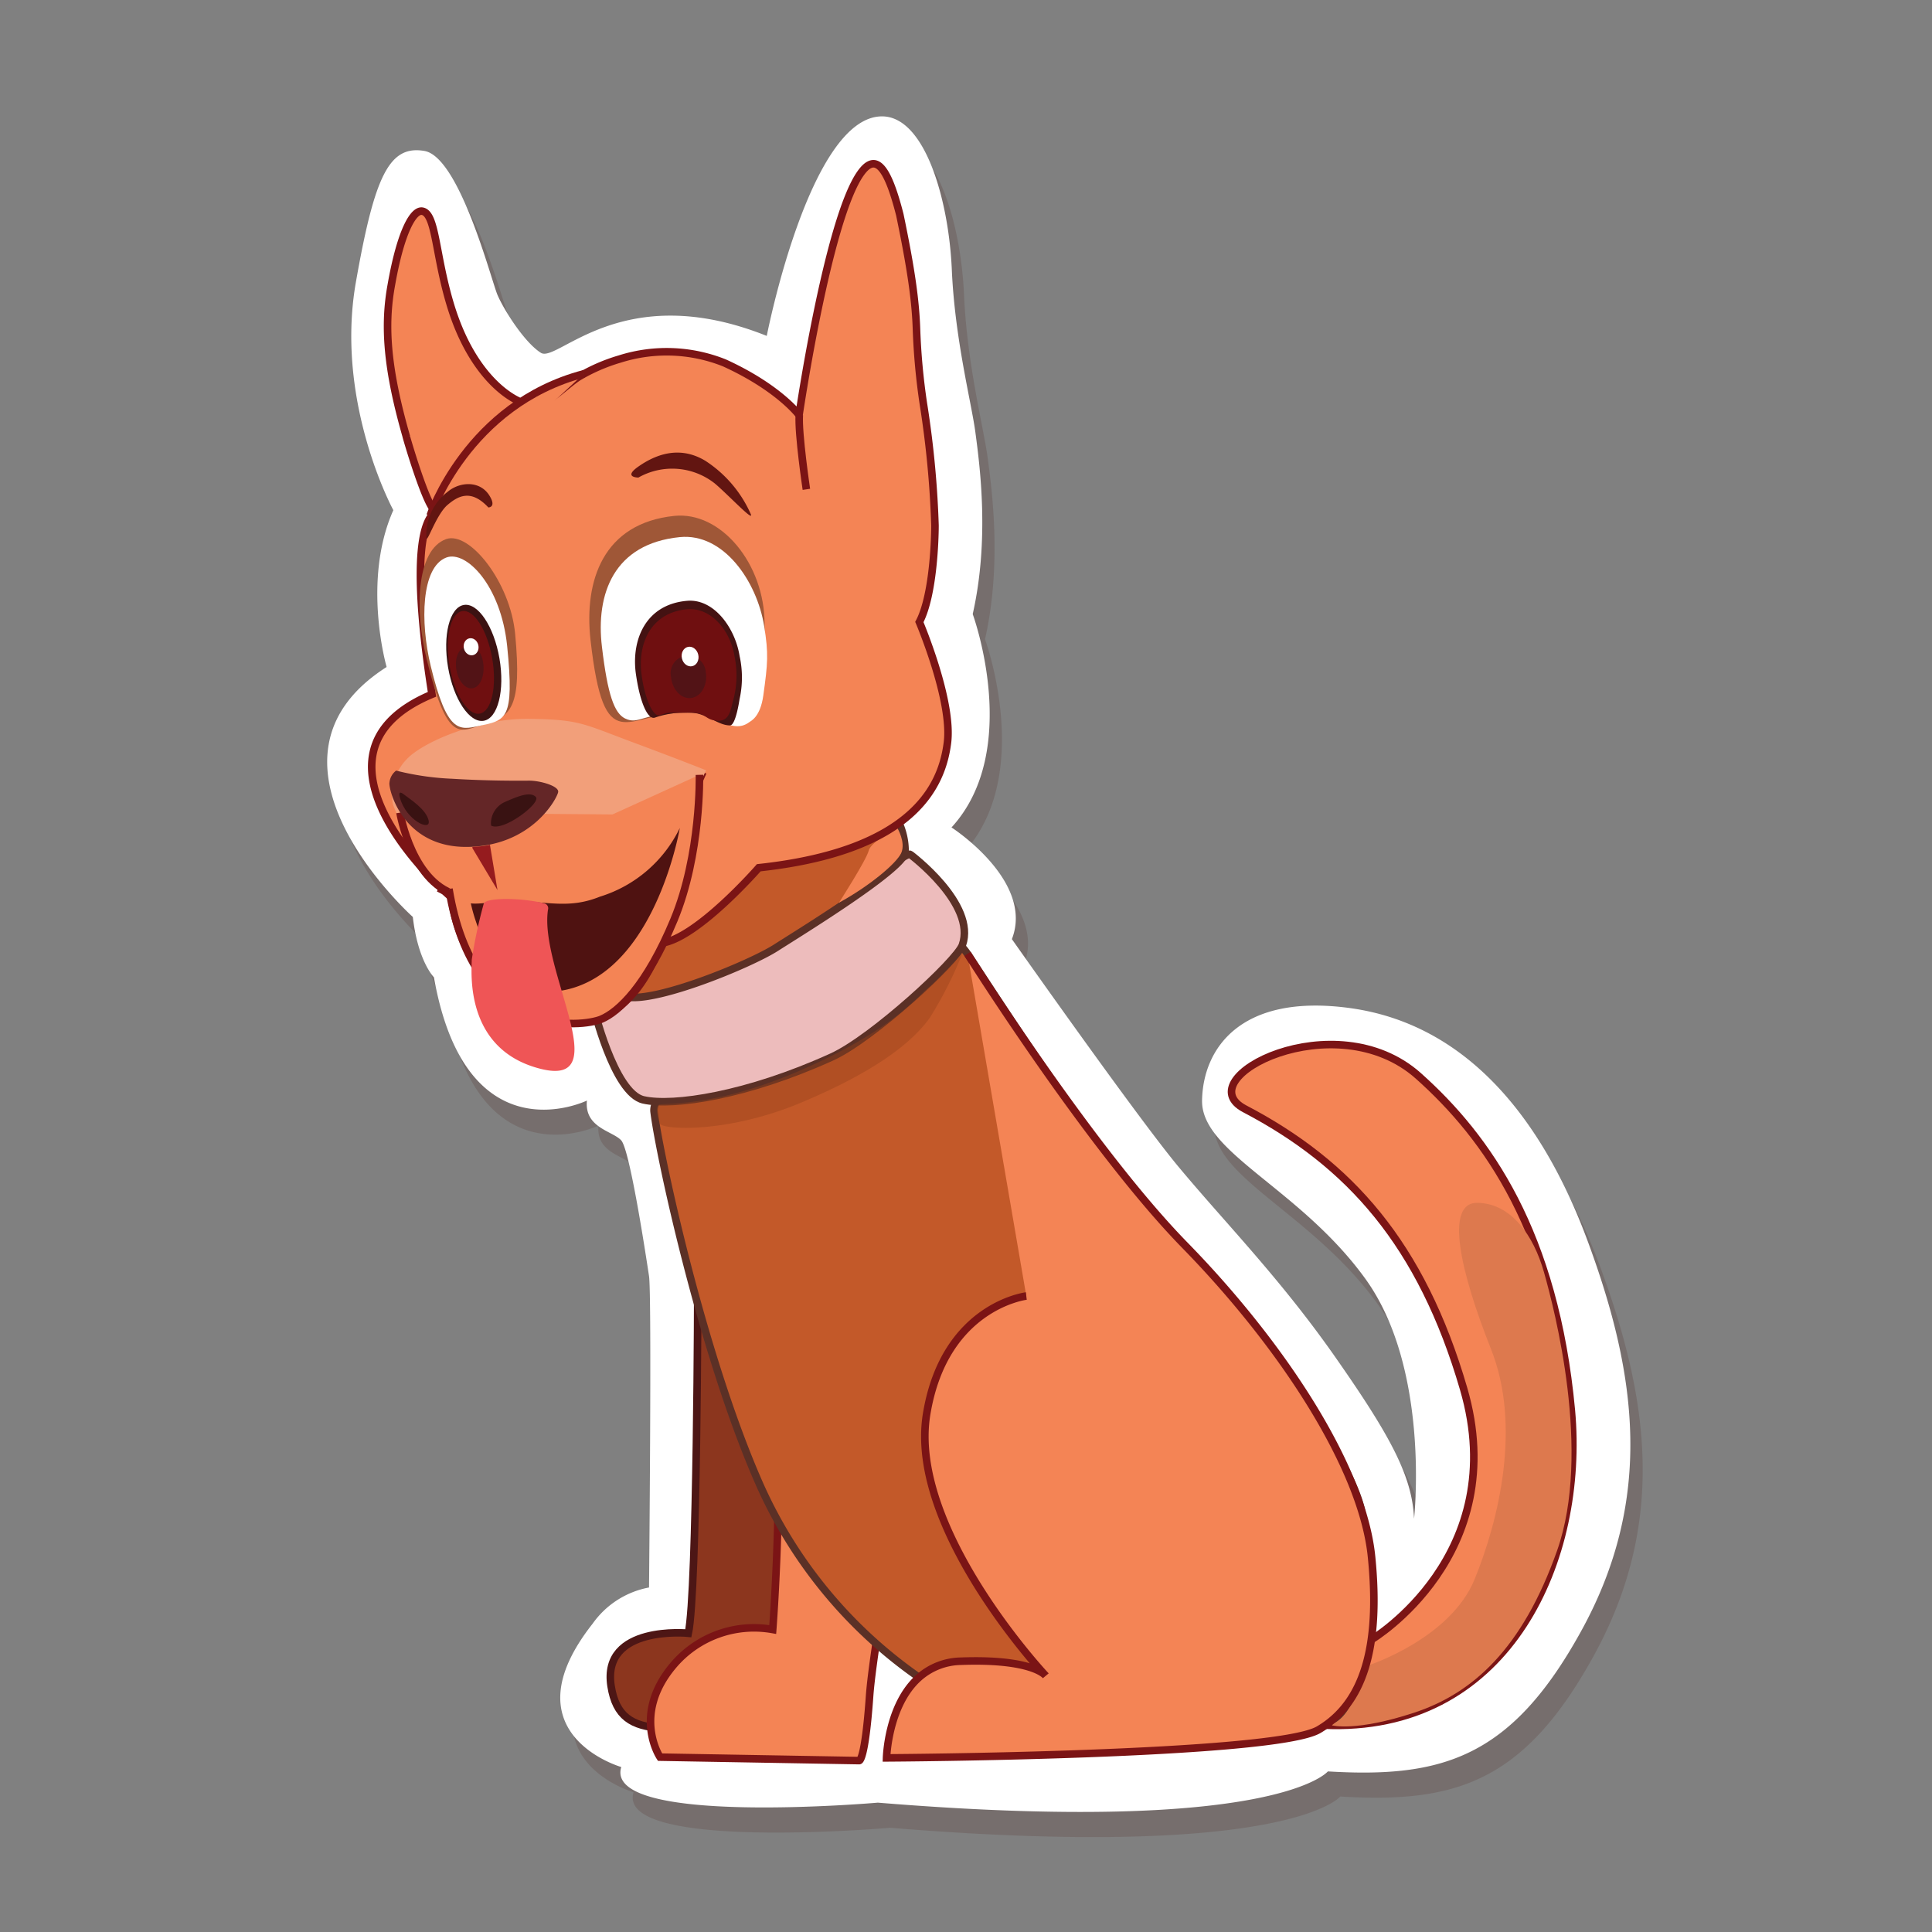 <svg id="Layer_54" data-name="Layer 54" xmlns="http://www.w3.org/2000/svg" viewBox="0 0 256 256"><rect x="0" y="0" width="256" height="256" fill="#808080" stroke="none"/><defs><style>.cls-1{fill:#766e6d;}.cls-2{fill:#fff;}.cls-3,.cls-6{fill:#f48455;}.cls-11,.cls-3{stroke:#7b1415;}.cls-11,.cls-3,.cls-5,.cls-7,.cls-8{stroke-miterlimit:10;}.cls-4{fill:#dd794e;}.cls-5{fill:#8c361e;stroke:#4d1615;}.cls-7{fill:#c35929;}.cls-7,.cls-8{stroke:#5b3026;}.cls-8{fill:#edbcbc;}.cls-9{fill:#96431b;opacity:0.4;}.cls-10{fill:#b33c28;}.cls-11{fill:none;}.cls-12{fill:#f29f7a;}.cls-13{fill:#621511;}.cls-14{fill:#9f5737;}.cls-15{fill:#441212;}.cls-16{fill:#6f0f10;}.cls-17{fill:#521316;}.cls-18{fill:#3c1212;}.cls-19{fill:#4f1211;}.cls-20{fill:#ef5556;}.cls-21{fill:#642627;}.cls-22{fill:#391212;}.cls-23{fill:#951b1e;}</style></defs><path class="cls-1" d="M52.88,91.73s-3.3-11.39.89-20.78c0,0-7.7-14.16-5-30,2.47-14.3,4.41-18.4,9.08-17.62s8.88,17.16,9.7,19.08,3.54,6.28,5.75,7.68,10.77-9.91,29.92-2.24c0,0,5.68-29.09,15.27-29.09,5.71,0,8.85,11.1,9.25,20.31s2.6,17.62,3.12,21.52c.63,4.69,1.88,14.28-.34,24.11,0,0,6.59,18-2.82,28.27,0,0,11,7.08,8,14.8,0,0,16.39,23.31,22,30.08,6.24,7.51,13.49,14.77,20.85,25.3S188.78,199,189,204.57c0,0,2.21-19.8-6.45-31.78s-21.76-16.72-21.64-23.64,5.13-14.24,19.64-12.23,25,13.27,31.54,31.1c6.38,17.32,8.79,33.87-1,51.54-9.21,16.68-18.36,19.4-33.5,18.49,0,0-6.85,8.47-59.64,4.14,0,0-36.39,3.19-34-4.71,0,0-15.3-4.39-3.79-19a11.85,11.85,0,0,1,7.37-4.78s.38-38.74,0-41.25-2.53-16.73-3.69-18.05-4.89-1.64-4.53-5.26c0,0-16,7.82-20.28-16.34,0,0-2.12-2.09-2.8-8C56.31,124.8,33.34,104.22,52.88,91.73Z"/><path class="cls-2" d="M51.23,88.38S47.93,77,52.12,67.6c0,0-7.7-14.15-5-30C49.62,23.3,51.56,19.21,56.23,20s8.87,17.15,9.69,19.08,3.55,6.28,5.75,7.67,10.77-9.9,29.93-2.24c0,0,5.67-29.09,15.27-29.09,5.71,0,8.85,11.11,9.25,20.31s2.6,17.62,3.12,21.53c.63,4.69,1.87,14.28-.35,24.11,0,0,6.6,18-2.81,28.27,0,0,11,7.07,8,14.8,0,0,16.39,23.3,22,30.07,6.24,7.51,13.48,14.78,20.85,25.31s10.2,15.82,10.44,21.42c0,0,2.21-19.8-6.45-31.79s-21.76-16.72-21.64-23.63,5.13-14.24,19.63-12.24,25,13.28,31.55,31.1c6.38,17.32,8.78,33.88-1,51.54-9.21,16.69-18.36,19.41-33.51,18.5,0,0-6.84,8.47-59.63,4.14,0,0-36.4,3.19-34-4.72,0,0-15.31-4.38-3.79-19A11.8,11.8,0,0,1,86,210.35s.38-38.74,0-41.25-2.53-16.74-3.69-18-4.89-1.65-4.54-5.27c0,0-16,7.82-20.27-16.33,0,0-2.12-2.1-2.8-8C54.66,121.46,31.69,100.87,51.23,88.38Z"/><path class="cls-3" d="M181.79,217.22s18.57-11.15,12.15-33.19c-5.6-19.23-15.14-29.84-29-37.1-7.76-4.05,12-14.18,23-4.37,9.16,8.17,18.08,20.76,20.27,44.32C210,206.6,200,229,176.5,228.62,155,228.25,173.38,215.53,181.79,217.22Z"/><path class="cls-4" d="M181.32,220.67s10.85-3.52,14.07-11.4,6.22-20.33,2.18-30.5-6.22-19.49-1.77-19.39,7.4,4.29,8.79,9.21,6.33,23.86,1.73,36.88-11.19,18.92-18.94,21.47-10.88,1.68-10.88,1.68,1-8.57,2.92-8.26Z"/><path class="cls-5" d="M92.46,170s-.06,40.89-1.25,46.41c0,0-11.52-1.15-10.24,7s8.64,5,22.94,5.17l6.46-25.36-1.93-22.9S98.76,162.38,92.46,170Z"/><path class="cls-6" d="M90.62,146s5.62,5.39,10.88,26a160.39,160.39,0,0,0,15.73,38.29s5.46-27.33,7.53-29.46,14.73-7.21,14.83-7.52-1.45-15-1.45-15.77S134,141.64,134,141.64s-4.94-15.93-6.48-15.28-7.21,6.57-9.6,8.85S101.09,144.22,90.62,146Z"/><path class="cls-3" d="M94.35,152.51s5,5.93,7.53,21.65.51,41.76.51,41.76a14,14,0,0,0-13.19,4.76c-5.51,6.53-1.74,12.15-1.74,12.15l26.39.46s.77.09,1.38-8.61,8.16-48.52,8.7-62.19.55-15.64.55-15.64"/><path class="cls-7" d="M121.75,222.24a61.66,61.66,0,0,1-21.17-25.72C93,179.29,87.37,153,86.67,147.32s28.76-22.17,34.16-21.92,5.57-1.64,7.37,1,17.34,27.15,27,37.25,23.15,28.19,25.12,36.19,1,25.21-3.57,27.93C172.45,230.29,134.41,237,121.75,222.24Z"/><path class="cls-3" d="M128.2,126.38S144.35,152.06,157,165s23.54,29.28,24.74,41.31-1.11,19.41-7,22.88-57.27,3.74-57.27,3.74.18-7,4.28-10.64a8.6,8.6,0,0,1,5.59-2.17c9.55-.35,11.21,1.91,11.21,1.91s-18.3-19.5-15.76-34.7c2.38-14.31,13.2-15.6,13.2-15.6"/><path class="cls-8" d="M120.62,113.22s8.8,6.56,6.9,12c-.71,2.05-11.9,12.39-17.31,14.84-11.25,5.11-21,6.57-24.95,5.68s-6.7-12.61-6.7-12.61l18.85-5,13.22-7.83S120.09,112.7,120.62,113.22Z"/><path class="cls-7" d="M118.93,108.65a9.12,9.12,0,0,1,1,4.27c-.15,2.17-13.75,10.51-17.13,12.67s-16,7.38-19.93,6.48S86,122.81,86,122.81l9.46-8.54,12.06-3.79S117.26,107.3,118.93,108.65Z"/><path class="cls-6" d="M111.17,119.61s3.64-5.67,3.94-6.9,3.79-3,3.79-3,1.13,1.87.53,3.28S115.11,117.47,111.17,119.61Z"/><path class="cls-9" d="M127.51,126.36a52.84,52.84,0,0,1-4.28,8.46c-2.36,3.35-7.34,7.21-17.14,11.31s-18.3,3.55-18.64,2.77-.65-2.2-.16-2.51,7.1.49,18.61-4.49c12.66-5.47,15.88-10.14,17.36-11.25C124.07,130,127.51,126.36,127.51,126.36Z"/><path class="cls-10" d="M114.73,66.5s-6.92,1.1-4.56-13.53,3.59-22.88,4.84-21.84,3.62,7.47,4.87,19.37S118.8,66.24,114.73,66.5Z"/><path class="cls-3" d="M57.24,92c-1.89-12-2.4-22.48.62-24.32-1.07.65-4.38-11-4-9.77-2.61-9.08-3-14.78-2-20.19,1.25-7.09,2.94-10,4.13-9.73,1.79.39,1.68,5.81,3.71,12.47,3.06,10.05,8.79,13.08,10.64,13.17,2.26.12,4.23-2.31,6.3-3.67a23.8,23.8,0,0,1,5.49-2.39A20.57,20.57,0,0,1,96,48.09c7.21,3.29,9.88,6.9,9.88,6.9s3.81-26,8.19-32.07c2.05-2.85,3.6-.58,5.16,5.53,1.55,7.42,2.09,11.55,2.21,15.18a87.17,87.17,0,0,0,.9,9.79,128.72,128.72,0,0,1,1.55,16.21c0,1.75-.21,9.25-2.07,12.79,0,0,4.43,10.42,3.72,16s-4.37,14.33-25,16.56c0,0-8.28,9.5-13,10,0,0-3.59,12.07-12.85,10.08-8.07-.69-13.88-7.95-14.87-16.15C59.78,118.92,37.89,100.1,57.24,92Z"/><path class="cls-3" d="M106.85,64.84s-1.1-7.37-.94-9.85"/><path class="cls-3" d="M57,68.31s4.93-14.72,20.36-18.78"/><path class="cls-11" d="M58.13,117.68a14.49,14.49,0,0,0,4.68,1.56c2.23.22,2.06-.19,5.34-.21s5.35.89,7.71.47,10.12-2.72,12.93-8.1,3.45-7.07,4.35-9.1"/><path class="cls-12" d="M55.31,113.32s-3-5.73-3.27-6.85a6.91,6.91,0,0,1,1.85-5.87c2.19-2.33,9.6-5.45,16.26-5.35s7,.61,13.63,3.08,9.78,3.74,9.78,3.74-3.62,7.81-6.09,10.89-8.18,6.15-12.64,6-8.65-.14-10.07,0a11.07,11.07,0,0,1-5.43-.8C57.59,117.26,57.43,116,55.31,113.32Z"/><path class="cls-3" d="M53,107.68s1.61,9.78,8,11,3.9,0,6.61.33,2.71.75,6.44.66S85.34,117.48,90.36,108"/><path class="cls-3" d="M92.68,102.67s.24,10.53-3.38,19.23S82,134.08,79.65,135.06s-16.83,3-20.16-17.27"/><path class="cls-13" d="M84.59,63.28s-2.09,0,0-1.46,5.31-2.9,8.86-.77a16.22,16.22,0,0,1,6,7c.64,1.37-3-2.54-4.75-4A9.1,9.1,0,0,0,84.59,63.28Z"/><path class="cls-13" d="M64.71,67.24s1.06,0,.22-1.44c-1.24-2.18-4-2-5.62-.63a7.16,7.16,0,0,0-2.82,6c0,1.19,1.27-3,2.85-4.3C60.7,65.73,62.4,64.76,64.71,67.24Z"/><path class="cls-14" d="M101.31,82.68c0,8,2.15,11.94-10.67,11.78-7.52-.1-10.57,6.42-12.39-9.63-.89-7.92,1.69-15.49,11.08-16.47C95.53,67.71,101.31,74.71,101.31,82.68Z"/><path class="cls-14" d="M68.26,84C69.18,93.72,67.72,95,64.08,96c-3.1.85-4.75,2.82-7.55-8.66-1.59-6.51-1.4-14.46,2.59-15.91C62.24,70.35,67.62,77.17,68.26,84Z"/><path class="cls-2" d="M67.2,85.59c1,9.91-.2,9.84-3.74,10.6-2.63.56-4.22,1-6.38-7.91-1.43-5.9-1.26-13.13,2.05-14.4C61.73,72.88,66.36,77.51,67.2,85.59Z"/><path class="cls-2" d="M101.25,82.93c.6,3.7.49,4.92-.11,9.24-.4,2.84-1.62,3.34-1.87,3.53-2.42,1.79-4.82-1.54-8.33-1.43-5.68.18-6.29,1.82-8.12.93-1.4-.69-2.3-3.07-3.06-9.5-.84-7,1.57-13.66,10.32-14.53C95.87,70.6,100.28,77,101.25,82.93Z"/><path class="cls-15" d="M98,86.92A13.28,13.28,0,0,1,98,92.63c-.06.35-.53,3.49-1.27,3.49-1.66,0-3.1-1.65-5.25-1.69a12.41,12.41,0,0,0-4.71.66c-.93.32-2-2-2.54-6-.53-4.32,1.3-9,6.81-9.48C94.63,79.3,97.42,83.25,98,86.92Z"/><path class="cls-16" d="M97.32,86.91a12.6,12.6,0,0,1-.2,6c-.35,1.35-.53,3-2.63,2.51-1.08-.23-1.1-1-3.06-1-3.16.1-2.4-.19-4,.35-.82.29-2-2-2.44-5.54-.46-3.87,1.15-8,6-8.5C94.26,80.43,96.78,83.61,97.32,86.91Z"/><path class="cls-17" d="M93.55,89.22c.18,1.67-.7,3.13-2,3.27s-2.45-1.1-2.63-2.76a2.33,2.33,0,1,1,4.6-.51Z"/><ellipse class="cls-2" cx="91.44" cy="86.99" rx="1.11" ry="1.31" transform="translate(-16.74 21.99) rotate(-12.57)"/><ellipse class="cls-18" cx="62.35" cy="87.58" rx="3.44" ry="7.75" transform="matrix(0.99, -0.17, 0.17, 0.99, -13.84, 11.73)"/><ellipse class="cls-16" cx="62.4" cy="87.77" rx="2.87" ry="6.89" transform="translate(-13.87 11.74) rotate(-9.68)"/><path class="cls-17" d="M64.05,88c.18,1.66-.48,3.1-1.48,3.21s-2-1.15-2.14-2.81S61,85.74,62,85.63,63.86,86.32,64.05,88Z"/><ellipse class="cls-2" cx="62.43" cy="85.7" rx="0.98" ry="1.14" transform="translate(-17.16 15.64) rotate(-12.57)"/><path class="cls-19" d="M62.39,119.7s2.84,14.67,13.78,11.13,13.91-21.12,13.91-21.12a17.46,17.46,0,0,1-10.58,9.1c-4.08,1.64-6.79.65-11.44.59C65.79,119.36,63.73,119.86,62.39,119.7Z"/><path class="cls-20" d="M64.11,119.7a63.55,63.55,0,0,0-1.6,7.47c0,1.47-1.06,11.88,9.1,14.45s-.19-13.14,1-21.07a.67.67,0,0,0-.49-.85C69.45,119,64.63,118.85,64.11,119.7Z"/><path class="cls-21" d="M52.49,102.11a36.24,36.24,0,0,0,7.45,1.08c4.77.29,8.68.26,10.15.25s4,.71,3.87,1.51-3.46,7.2-12.09,7.27-10.45-7.82-10.26-8.54A2.24,2.24,0,0,1,52.49,102.11Z"/><path class="cls-22" d="M65.05,109.17a3.14,3.14,0,0,1,1.73-2.85c1.79-.79,3.47-1.5,4.22-.72s-4.31,4.65-5.92,3.8"/><path class="cls-22" d="M53,105.73s-.39-1.16.48-.49,3,2,3.32,3.5S53.82,108.7,53,105.73Z"/><path class="cls-23" d="M62.59,112.37l3.33,5.57-1-6a7.74,7.74,0,0,1-1.22.2l-1.1.08"/></svg>